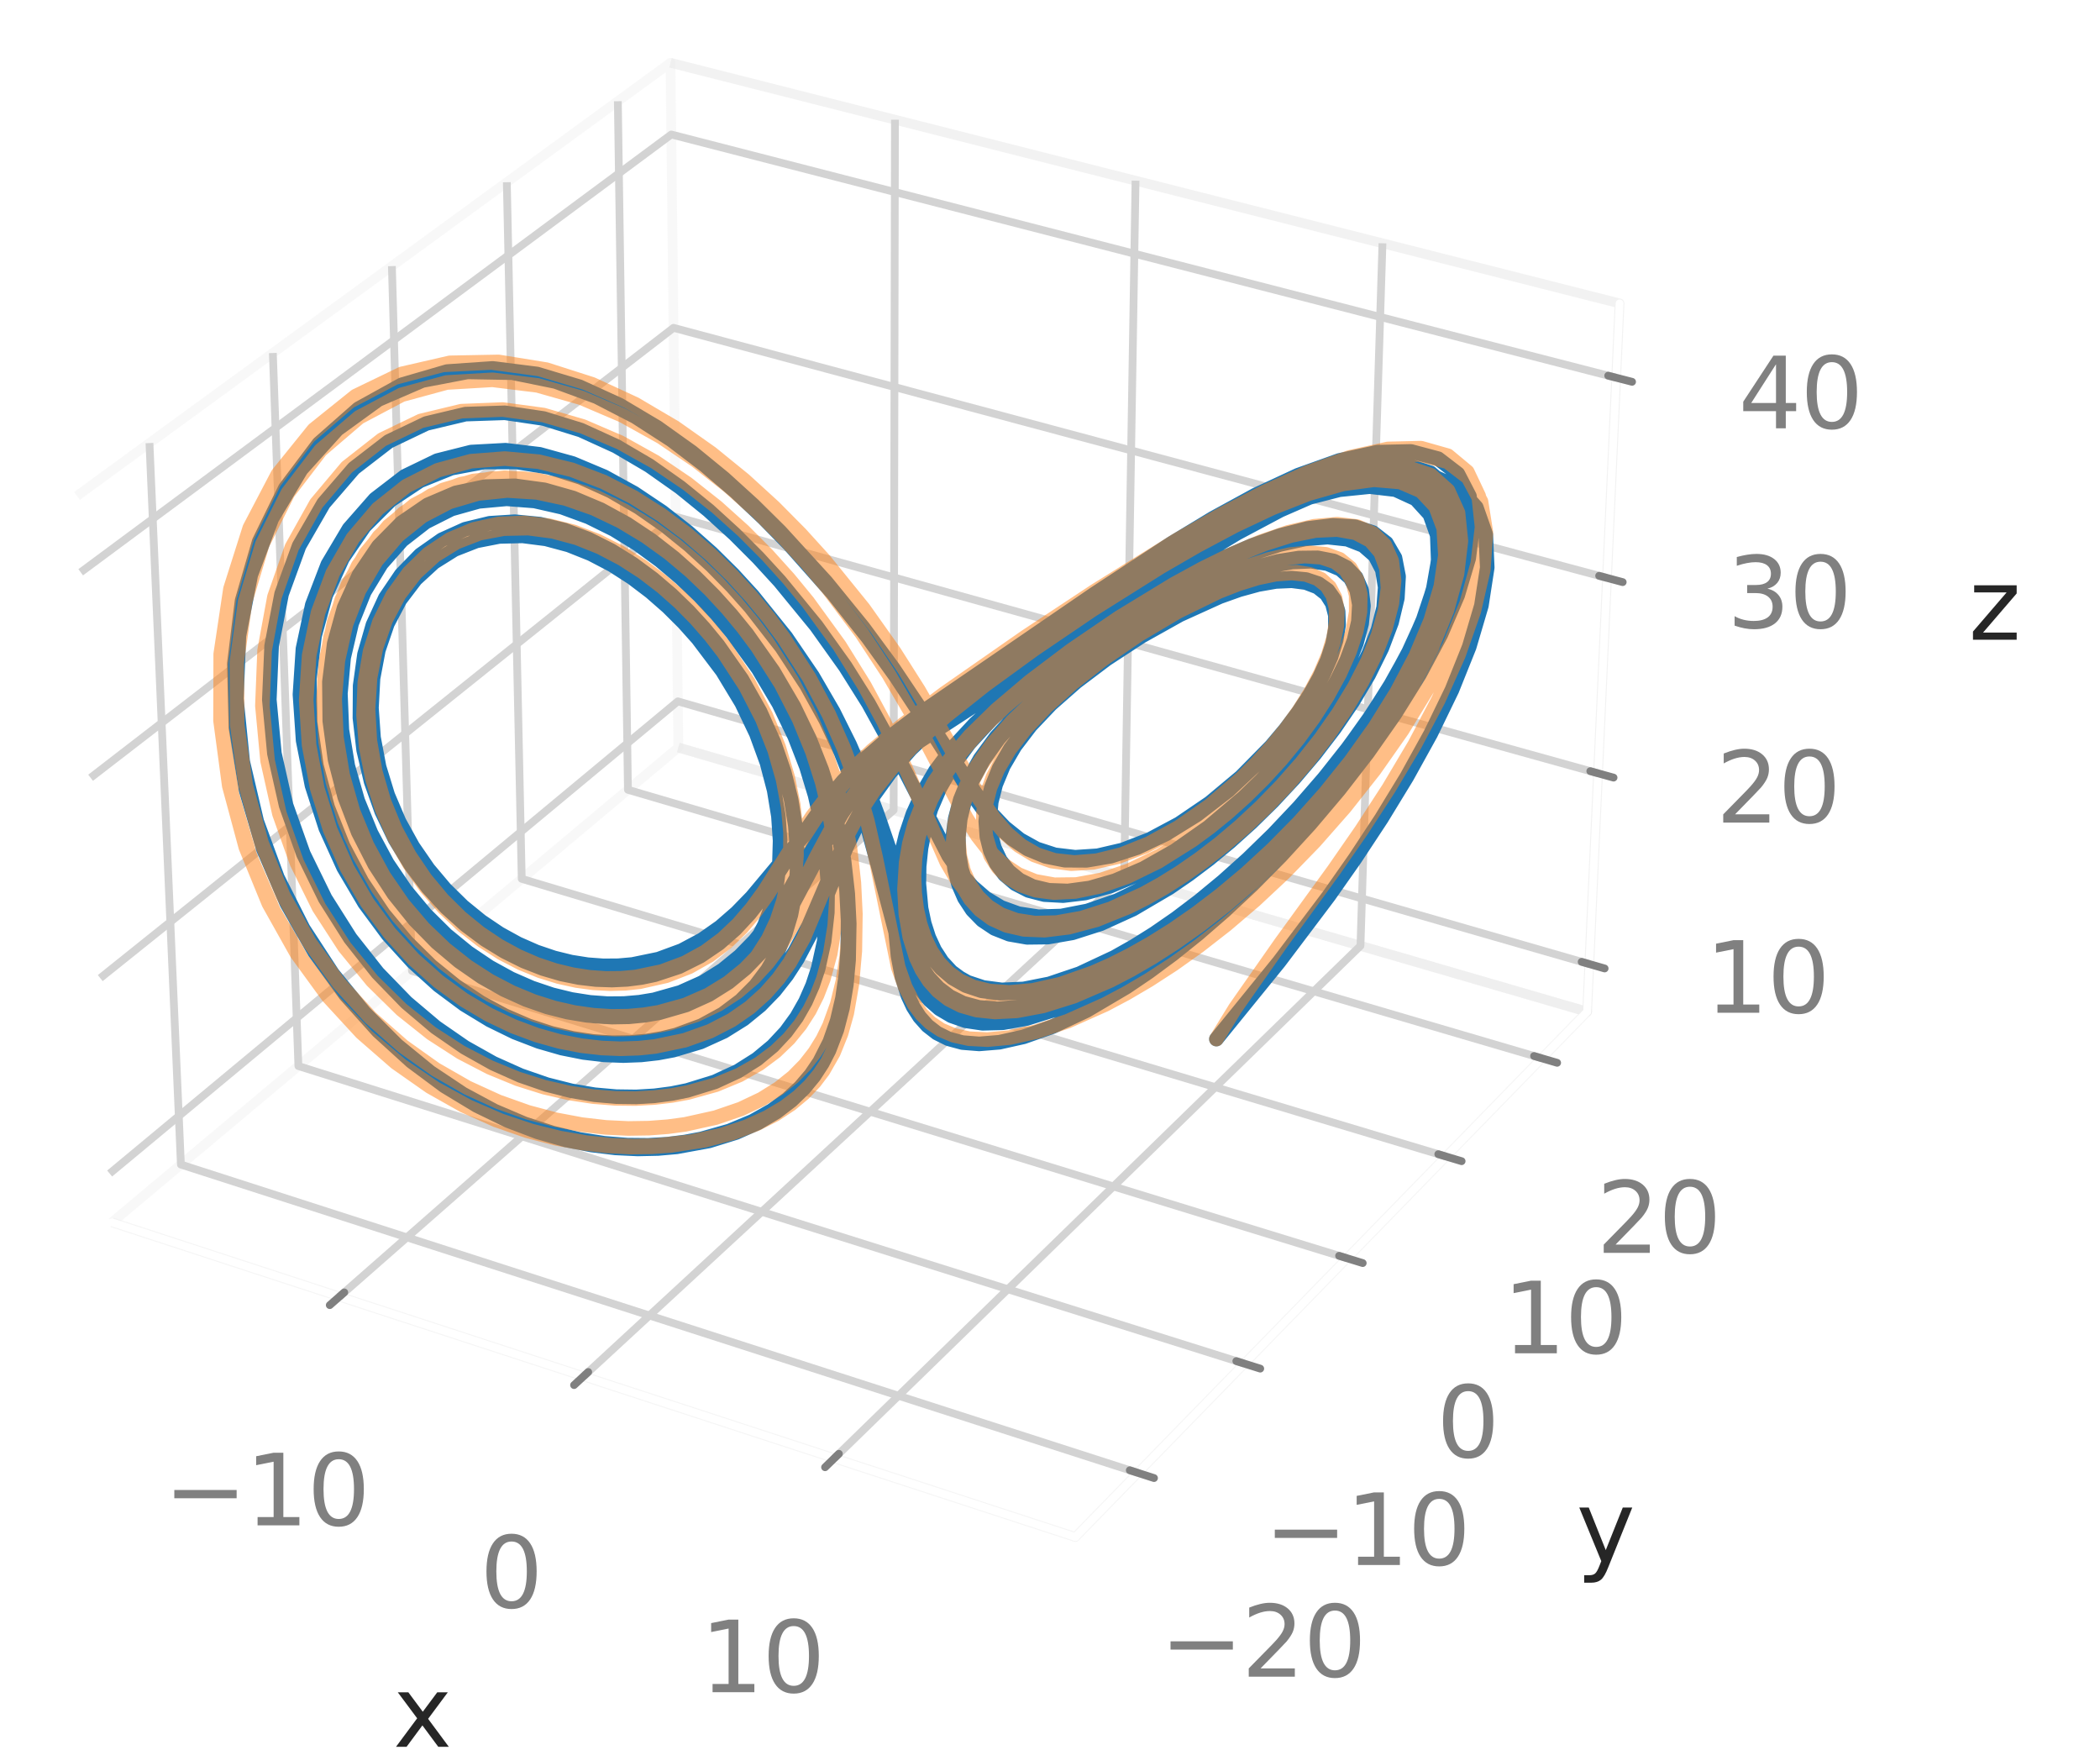 <?xml version="1.0" encoding="utf-8" standalone="no"?>
<!DOCTYPE svg PUBLIC "-//W3C//DTD SVG 1.1//EN"
  "http://www.w3.org/Graphics/SVG/1.1/DTD/svg11.dtd">
<svg xmlns:xlink="http://www.w3.org/1999/xlink" width="216pt" height="180pt" viewBox="0 0 216 180" xmlns="http://www.w3.org/2000/svg" version="1.1">
 <defs>
  <style type="text/css">*{stroke-linejoin: round; stroke-linecap: butt}</style>
 </defs>
 <g id="figure_1">
  <g id="patch_1">
   <path d="M 0 180 
L 216 180 
L 216 0 
L 0 0 
z
" style="fill: #ffffff"/>
  </g>
  <g id="patch_2">
   <path d="M -1 169.2 
L 174.6 169.2 
L 174.6 -1 
" style="fill: none"/>
  </g>
  <g id="pane3d_1">
   <g id="patch_3">
    <path d="M 11.519 125.705 
L 69.772 76.877 
L 68.963 6.457 
L 7.922 51.001 
" style="fill: none; opacity: 0.5; stroke: #f2f2f2; stroke-linejoin: miter"/>
   </g>
  </g>
  <g id="pane3d_2">
   <g id="patch_4">
    <path d="M 69.772 76.877 
L 163.248 104.046 
L 166.584 31.201 
L 68.963 6.457 
" style="fill: none; opacity: 0.5; stroke: #e6e6e6; stroke-linejoin: miter"/>
   </g>
  </g>
  <g id="pane3d_3">
   <g id="patch_5">
    <path d="M 11.519 125.705 
L 110.608 158.068 
L 163.248 104.046 
L 69.772 76.877 
" style="fill: none; opacity: 0.5; stroke: #ececec; stroke-linejoin: miter"/>
   </g>
  </g>
  <g id="axis3d_1">
   <g id="line2d_1">
    <path d="M 11.519 125.705 
L 110.608 158.068 
" style="fill: none; stroke: #ffffff; stroke-width: 0.8; stroke-linecap: round"/>
   </g>
   <g id="text_1">
    <!-- x -->
    <g style="fill: #262626" transform="translate(40.438 179.641) scale(0.1 -0.1)">
     <defs>
      <path id="DejaVuSans-78" d="M 3513 3500 
L 2247 1797 
L 3578 0 
L 2900 0 
L 1881 1375 
L 863 0 
L 184 0 
L 1544 1831 
L 300 3500 
L 978 3500 
L 1906 2253 
L 2834 3500 
L 3513 3500 
z
" transform="scale(0.016)"/>
     </defs>
     <use xlink:href="#DejaVuSans-78"/>
    </g>
   </g>
   <g id="Line3DCollection_1">
    <path d="M 34.914 133.346 
L 91.917 83.313 
L 92.052 12.309 
" style="fill: none; stroke: #d3d3d3; stroke-width: 0.8"/>
    <path d="M 60.018 141.545 
L 115.627 90.205 
L 116.799 18.582 
" style="fill: none; stroke: #d3d3d3; stroke-width: 0.8"/>
    <path d="M 85.812 149.969 
L 139.934 97.27 
L 142.197 25.019 
" style="fill: none; stroke: #d3d3d3; stroke-width: 0.8"/>
   </g>
   <g id="xtick_1">
    <g id="line2d_2">
     <path d="M 88.784 78.616 
" clip-path="url(#p216428c4a9)" style="fill: none; stroke: #d3d3d3; stroke-width: 0.8; stroke-linecap: round"/>
    </g>
    <g id="line2d_3">
     <path d="M 35.411 132.91 
L 33.919 134.22 
" style="fill: none; stroke: #808080; stroke-width: 0.8; stroke-linecap: round"/>
    </g>
    <g id="text_2">
     <!-- −10 -->
     <g style="fill: #808080" transform="translate(16.845 156.867) scale(0.1 -0.1)">
      <defs>
       <path id="DejaVuSans-2212" d="M 678 2272 
L 4684 2272 
L 4684 1741 
L 678 1741 
L 678 2272 
z
" transform="scale(0.016)"/>
       <path id="DejaVuSans-31" d="M 794 531 
L 1825 531 
L 1825 4091 
L 703 3866 
L 703 4441 
L 1819 4666 
L 2450 4666 
L 2450 531 
L 3481 531 
L 3481 0 
L 794 0 
L 794 531 
z
" transform="scale(0.016)"/>
       <path id="DejaVuSans-30" d="M 2034 4250 
Q 1547 4250 1301 3770 
Q 1056 3291 1056 2328 
Q 1056 1369 1301 889 
Q 1547 409 2034 409 
Q 2525 409 2770 889 
Q 3016 1369 3016 2328 
Q 3016 3291 2770 3770 
Q 2525 4250 2034 4250 
z
M 2034 4750 
Q 2819 4750 3233 4129 
Q 3647 3509 3647 2328 
Q 3647 1150 3233 529 
Q 2819 -91 2034 -91 
Q 1250 -91 836 529 
Q 422 1150 422 2328 
Q 422 3509 836 4129 
Q 1250 4750 2034 4750 
z
" transform="scale(0.016)"/>
      </defs>
      <use xlink:href="#DejaVuSans-2212"/>
      <use xlink:href="#DejaVuSans-31" x="83.789"/>
      <use xlink:href="#DejaVuSans-30" x="147.412"/>
     </g>
    </g>
   </g>
   <g id="xtick_2">
    <g id="line2d_4">
     <path d="M 88.784 78.616 
" clip-path="url(#p216428c4a9)" style="fill: none; stroke: #d3d3d3; stroke-width: 0.8; stroke-linecap: round"/>
    </g>
    <g id="line2d_5">
     <path d="M 60.503 141.097 
L 59.046 142.443 
" style="fill: none; stroke: #808080; stroke-width: 0.8; stroke-linecap: round"/>
    </g>
    <g id="text_3">
     <!-- 0 -->
     <g style="fill: #808080" transform="translate(49.362 165.33) scale(0.1 -0.1)">
      <use xlink:href="#DejaVuSans-30"/>
     </g>
    </g>
   </g>
   <g id="xtick_3">
    <g id="line2d_6">
     <path d="M 88.784 78.616 
" clip-path="url(#p216428c4a9)" style="fill: none; stroke: #d3d3d3; stroke-width: 0.8; stroke-linecap: round"/>
    </g>
    <g id="line2d_7">
     <path d="M 86.285 149.509 
L 84.864 150.892 
" style="fill: none; stroke: #808080; stroke-width: 0.8; stroke-linecap: round"/>
    </g>
    <g id="text_4">
     <!-- 10 -->
     <g style="fill: #808080" transform="translate(72.022 174.027) scale(0.1 -0.1)">
      <use xlink:href="#DejaVuSans-31"/>
      <use xlink:href="#DejaVuSans-30" x="63.623"/>
     </g>
    </g>
   </g>
  </g>
  <g id="axis3d_2">
   <g id="line2d_8">
    <path d="M 163.248 104.046 
L 110.608 158.068 
" style="fill: none; stroke: #ffffff; stroke-width: 0.8; stroke-linecap: round"/>
   </g>
   <g id="text_5">
    <!-- y -->
    <g style="fill: #262626" transform="translate(162.134 160.636) scale(0.1 -0.1)">
     <defs>
      <path id="DejaVuSans-79" d="M 2059 -325 
Q 1816 -950 1584 -1140 
Q 1353 -1331 966 -1331 
L 506 -1331 
L 506 -850 
L 844 -850 
Q 1081 -850 1212 -737 
Q 1344 -625 1503 -206 
L 1606 56 
L 191 3500 
L 800 3500 
L 1894 763 
L 2988 3500 
L 3597 3500 
L 2059 -325 
z
" transform="scale(0.016)"/>
     </defs>
     <use xlink:href="#DejaVuSans-79"/>
    </g>
   </g>
   <g id="Line3DCollection_2">
    <path d="M 15.373 45.564 
L 18.607 119.765 
L 117.037 151.47 
" style="fill: none; stroke: #d3d3d3; stroke-width: 0.8"/>
    <path d="M 28.064 36.303 
L 30.693 109.634 
L 127.985 140.234 
" style="fill: none; stroke: #d3d3d3; stroke-width: 0.8"/>
    <path d="M 40.309 27.367 
L 42.372 99.844 
L 138.545 129.397 
" style="fill: none; stroke: #d3d3d3; stroke-width: 0.8"/>
    <path d="M 52.13 18.74 
L 53.664 90.379 
L 148.738 118.937 
" style="fill: none; stroke: #d3d3d3; stroke-width: 0.8"/>
    <path d="M 63.55 10.407 
L 64.589 81.222 
L 158.582 108.834 
" style="fill: none; stroke: #d3d3d3; stroke-width: 0.8"/>
   </g>
   <g id="xtick_4">
    <g id="line2d_9">
     <path d="M 88.784 78.616 
" clip-path="url(#p216428c4a9)" style="fill: none; stroke: #d3d3d3; stroke-width: 0.8; stroke-linecap: round"/>
    </g>
    <g id="line2d_10">
     <path d="M 116.208 151.202 
L 118.698 152.005 
" style="fill: none; stroke: #808080; stroke-width: 0.8; stroke-linecap: round"/>
    </g>
    <g id="text_6">
     <!-- −20 -->
     <g style="fill: #808080" transform="translate(119.313 172.431) scale(0.1 -0.1)">
      <defs>
       <path id="DejaVuSans-32" d="M 1228 531 
L 3431 531 
L 3431 0 
L 469 0 
L 469 531 
Q 828 903 1448 1529 
Q 2069 2156 2228 2338 
Q 2531 2678 2651 2914 
Q 2772 3150 2772 3378 
Q 2772 3750 2511 3984 
Q 2250 4219 1831 4219 
Q 1534 4219 1204 4116 
Q 875 4013 500 3803 
L 500 4441 
Q 881 4594 1212 4672 
Q 1544 4750 1819 4750 
Q 2544 4750 2975 4387 
Q 3406 4025 3406 3419 
Q 3406 3131 3298 2873 
Q 3191 2616 2906 2266 
Q 2828 2175 2409 1742 
Q 1991 1309 1228 531 
z
" transform="scale(0.016)"/>
      </defs>
      <use xlink:href="#DejaVuSans-2212"/>
      <use xlink:href="#DejaVuSans-32" x="83.789"/>
      <use xlink:href="#DejaVuSans-30" x="147.412"/>
     </g>
    </g>
   </g>
   <g id="xtick_5">
    <g id="line2d_11">
     <path d="M 88.784 78.616 
" clip-path="url(#p216428c4a9)" style="fill: none; stroke: #d3d3d3; stroke-width: 0.8; stroke-linecap: round"/>
    </g>
    <g id="line2d_12">
     <path d="M 127.166 139.977 
L 129.625 140.75 
" style="fill: none; stroke: #808080; stroke-width: 0.8; stroke-linecap: round"/>
    </g>
    <g id="text_7">
     <!-- −10 -->
     <g style="fill: #808080" transform="translate(130.039 160.945) scale(0.1 -0.1)">
      <use xlink:href="#DejaVuSans-2212"/>
      <use xlink:href="#DejaVuSans-31" x="83.789"/>
      <use xlink:href="#DejaVuSans-30" x="147.412"/>
     </g>
    </g>
   </g>
   <g id="xtick_6">
    <g id="line2d_13">
     <path d="M 88.784 78.616 
" clip-path="url(#p216428c4a9)" style="fill: none; stroke: #d3d3d3; stroke-width: 0.8; stroke-linecap: round"/>
    </g>
    <g id="line2d_14">
     <path d="M 137.737 129.148 
L 140.165 129.895 
" style="fill: none; stroke: #808080; stroke-width: 0.8; stroke-linecap: round"/>
    </g>
    <g id="text_8">
     <!-- 0 -->
     <g style="fill: #808080" transform="translate(147.756 149.866) scale(0.1 -0.1)">
      <use xlink:href="#DejaVuSans-30"/>
     </g>
    </g>
   </g>
   <g id="xtick_7">
    <g id="line2d_15">
     <path d="M 88.784 78.616 
" clip-path="url(#p216428c4a9)" style="fill: none; stroke: #d3d3d3; stroke-width: 0.8; stroke-linecap: round"/>
    </g>
    <g id="line2d_16">
     <path d="M 147.939 118.697 
L 150.338 119.417 
" style="fill: none; stroke: #808080; stroke-width: 0.8; stroke-linecap: round"/>
    </g>
    <g id="text_9">
     <!-- 10 -->
     <g style="fill: #808080" transform="translate(154.561 139.173) scale(0.1 -0.1)">
      <use xlink:href="#DejaVuSans-31"/>
      <use xlink:href="#DejaVuSans-30" x="63.623"/>
     </g>
    </g>
   </g>
   <g id="xtick_8">
    <g id="line2d_17">
     <path d="M 88.784 78.616 
" clip-path="url(#p216428c4a9)" style="fill: none; stroke: #d3d3d3; stroke-width: 0.8; stroke-linecap: round"/>
    </g>
    <g id="line2d_18">
     <path d="M 157.793 108.602 
L 160.163 109.298 
" style="fill: none; stroke: #808080; stroke-width: 0.8; stroke-linecap: round"/>
    </g>
    <g id="text_10">
     <!-- 20 -->
     <g style="fill: #808080" transform="translate(164.205 128.845) scale(0.1 -0.1)">
      <use xlink:href="#DejaVuSans-32"/>
      <use xlink:href="#DejaVuSans-30" x="63.623"/>
     </g>
    </g>
   </g>
  </g>
  <g id="axis3d_3">
   <g id="line2d_19">
    <path d="M 163.248 104.046 
L 166.584 31.201 
" style="fill: none; stroke: #ffffff; stroke-width: 0.8; stroke-linecap: round"/>
   </g>
   <g id="text_11">
    <!-- z -->
    <g style="fill: #262626" transform="translate(202.495 65.79) scale(0.1 -0.1)">
     <defs>
      <path id="DejaVuSans-7a" d="M 353 3500 
L 3084 3500 
L 3084 2975 
L 922 459 
L 3084 459 
L 3084 0 
L 275 0 
L 275 525 
L 2438 3041 
L 353 3041 
L 353 3500 
z
" transform="scale(0.016)"/>
     </defs>
     <use xlink:href="#DejaVuSans-7a"/>
    </g>
   </g>
   <g id="Line3DCollection_3">
    <path d="M 163.472 99.143 
L 69.718 72.127 
L 11.278 120.685 
" style="fill: none; stroke: #d3d3d3; stroke-width: 0.8"/>
    <path d="M 164.371 79.527 
L 69.5 53.14 
L 10.31 100.588 
" style="fill: none; stroke: #d3d3d3; stroke-width: 0.8"/>
    <path d="M 165.291 59.433 
L 69.276 33.714 
L 9.318 79.984 
" style="fill: none; stroke: #d3d3d3; stroke-width: 0.8"/>
    <path d="M 166.234 38.844 
L 69.047 13.832 
L 8.3 58.852 
" style="fill: none; stroke: #d3d3d3; stroke-width: 0.8"/>
   </g>
   <g id="xtick_9">
    <g id="line2d_20">
     <path d="M 88.784 78.616 
" style="fill: none; stroke: #d3d3d3; stroke-width: 0.8; stroke-linecap: round"/>
    </g>
    <g id="line2d_21">
     <path d="M 162.685 98.916 
L 165.048 99.597 
" style="fill: none; stroke: #808080; stroke-width: 0.8; stroke-linecap: round"/>
    </g>
    <g id="text_12">
     <!-- 10 -->
     <g style="fill: #808080" transform="translate(175.384 104.155) scale(0.1 -0.1)">
      <use xlink:href="#DejaVuSans-31"/>
      <use xlink:href="#DejaVuSans-30" x="63.623"/>
     </g>
    </g>
   </g>
   <g id="xtick_10">
    <g id="line2d_22">
     <path d="M 88.784 78.616 
" style="fill: none; stroke: #d3d3d3; stroke-width: 0.8; stroke-linecap: round"/>
    </g>
    <g id="line2d_23">
     <path d="M 163.574 79.305 
L 165.966 79.97 
" style="fill: none; stroke: #808080; stroke-width: 0.8; stroke-linecap: round"/>
    </g>
    <g id="text_13">
     <!-- 20 -->
     <g style="fill: #808080" transform="translate(176.497 84.597) scale(0.1 -0.1)">
      <use xlink:href="#DejaVuSans-32"/>
      <use xlink:href="#DejaVuSans-30" x="63.623"/>
     </g>
    </g>
   </g>
   <g id="xtick_11">
    <g id="line2d_24">
     <path d="M 88.784 78.616 
" style="fill: none; stroke: #d3d3d3; stroke-width: 0.8; stroke-linecap: round"/>
    </g>
    <g id="line2d_25">
     <path d="M 164.484 59.217 
L 166.906 59.866 
" style="fill: none; stroke: #808080; stroke-width: 0.8; stroke-linecap: round"/>
    </g>
    <g id="text_14">
     <!-- 30 -->
     <g style="fill: #808080" transform="translate(177.637 64.566) scale(0.1 -0.1)">
      <defs>
       <path id="DejaVuSans-33" d="M 2597 2516 
Q 3050 2419 3304 2112 
Q 3559 1806 3559 1356 
Q 3559 666 3084 287 
Q 2609 -91 1734 -91 
Q 1441 -91 1130 -33 
Q 819 25 488 141 
L 488 750 
Q 750 597 1062 519 
Q 1375 441 1716 441 
Q 2309 441 2620 675 
Q 2931 909 2931 1356 
Q 2931 1769 2642 2001 
Q 2353 2234 1838 2234 
L 1294 2234 
L 1294 2753 
L 1863 2753 
Q 2328 2753 2575 2939 
Q 2822 3125 2822 3475 
Q 2822 3834 2567 4026 
Q 2313 4219 1838 4219 
Q 1578 4219 1281 4162 
Q 984 4106 628 3988 
L 628 4550 
Q 988 4650 1302 4700 
Q 1616 4750 1894 4750 
Q 2613 4750 3031 4423 
Q 3450 4097 3450 3541 
Q 3450 3153 3228 2886 
Q 3006 2619 2597 2516 
z
" transform="scale(0.016)"/>
      </defs>
      <use xlink:href="#DejaVuSans-33"/>
      <use xlink:href="#DejaVuSans-30" x="63.623"/>
     </g>
    </g>
   </g>
   <g id="xtick_12">
    <g id="line2d_26">
     <path d="M 88.784 78.616 
" style="fill: none; stroke: #d3d3d3; stroke-width: 0.8; stroke-linecap: round"/>
    </g>
    <g id="line2d_27">
     <path d="M 165.416 38.634 
L 167.87 39.265 
" style="fill: none; stroke: #808080; stroke-width: 0.8; stroke-linecap: round"/>
    </g>
    <g id="text_15">
     <!-- 40 -->
     <g style="fill: #808080" transform="translate(178.805 44.044) scale(0.1 -0.1)">
      <defs>
       <path id="DejaVuSans-34" d="M 2419 4116 
L 825 1625 
L 2419 1625 
L 2419 4116 
z
M 2253 4666 
L 3047 4666 
L 3047 1625 
L 3713 1625 
L 3713 1100 
L 3047 1100 
L 3047 0 
L 2419 0 
L 2419 1100 
L 313 1100 
L 313 1709 
L 2253 4666 
z
" transform="scale(0.016)"/>
      </defs>
      <use xlink:href="#DejaVuSans-34"/>
      <use xlink:href="#DejaVuSans-30" x="63.623"/>
     </g>
    </g>
   </g>
  </g>
  <g id="axes_1">
   <g id="line2d_28">
    <path d="M 125.114 106.861 
L 131.57 98.908 
L 136.687 92.124 
L 139.377 88.292 
L 142.076 84.2 
L 144.702 79.897 
L 147.161 75.452 
L 149.341 70.955 
L 151.12 66.519 
L 152.372 62.275 
L 152.973 58.37 
L 152.821 54.954 
L 151.847 52.175 
L 150.035 50.156 
L 147.427 48.983 
L 144.126 48.689 
L 140.283 49.242 
L 136.076 50.55 
L 131.682 52.468 
L 127.255 54.825 
L 122.915 57.44 
L 114.788 62.815 
L 104.429 69.797 
L 90.579 78.825 
L 87.662 81.046 
L 85.322 83.112 
L 83.393 85.082 
L 80.968 87.908 
L 77.319 92.27 
L 75.774 93.858 
L 74.091 95.324 
L 72.22 96.639 
L 70.116 97.76 
L 67.739 98.634 
L 65.058 99.188 
L 63.598 99.317 
L 62.056 99.329 
L 60.436 99.209 
L 58.739 98.941 
L 56.974 98.506 
L 55.15 97.887 
L 53.279 97.064 
L 51.381 96.02 
L 49.479 94.739 
L 47.599 93.208 
L 45.776 91.418 
L 44.049 89.368 
L 42.46 87.066 
L 41.056 84.528 
L 39.885 81.784 
L 38.992 78.876 
L 38.421 75.858 
L 38.206 72.797 
L 38.368 69.769 
L 38.918 66.853 
L 39.849 64.131 
L 41.139 61.679 
L 42.75 59.562 
L 44.634 57.83 
L 46.735 56.515 
L 48.994 55.63 
L 51.352 55.169 
L 53.754 55.11 
L 56.152 55.418 
L 58.506 56.05 
L 60.781 56.958 
L 62.953 58.092 
L 65.002 59.407 
L 66.916 60.858 
L 68.686 62.407 
L 70.308 64.021 
L 71.783 65.672 
L 74.302 69.005 
L 76.285 72.283 
L 77.792 75.437 
L 78.887 78.435 
L 79.628 81.268 
L 80.066 83.938 
L 80.237 86.452 
L 80.169 88.82 
L 79.878 91.05 
L 79.371 93.15 
L 78.644 95.125 
L 77.687 96.974 
L 76.481 98.693 
L 75 100.269 
L 73.211 101.679 
L 71.077 102.884 
L 68.557 103.828 
L 67.141 104.178 
L 65.615 104.428 
L 63.977 104.563 
L 62.223 104.566 
L 60.356 104.415 
L 58.378 104.087 
L 56.296 103.557 
L 54.12 102.797 
L 51.866 101.779 
L 49.559 100.475 
L 47.227 98.857 
L 44.909 96.904 
L 42.652 94.599 
L 40.512 91.936 
L 38.553 88.923 
L 36.844 85.582 
L 35.456 81.958 
L 34.461 78.113 
L 33.92 74.134 
L 33.881 70.125 
L 34.372 66.202 
L 35.396 62.491 
L 36.929 59.112 
L 38.92 56.173 
L 41.3 53.758 
L 43.982 51.922 
L 46.876 50.688 
L 49.893 50.046 
L 52.954 49.96 
L 55.99 50.373 
L 58.948 51.214 
L 61.787 52.409 
L 64.477 53.88 
L 66.998 55.559 
L 69.338 57.383 
L 71.489 59.298 
L 73.453 61.262 
L 75.232 63.239 
L 76.832 65.204 
L 79.535 69.03 
L 81.653 72.648 
L 83.285 76.028 
L 84.524 79.169 
L 85.453 82.086 
L 86.138 84.798 
L 86.82 88.528 
L 87.198 91.908 
L 87.352 94.994 
L 87.285 98.726 
L 87.051 101.284 
L 86.656 103.669 
L 86.075 105.907 
L 85.266 108.021 
L 84.568 109.37 
L 83.715 110.678 
L 82.675 111.945 
L 81.407 113.17 
L 79.863 114.347 
L 77.985 115.459 
L 75.702 116.472 
L 72.934 117.332 
L 69.592 117.943 
L 67.677 118.112 
L 65.585 118.157 
L 63.307 118.049 
L 60.836 117.751 
L 58.17 117.22 
L 55.311 116.405 
L 52.27 115.252 
L 49.067 113.699 
L 45.734 111.684 
L 42.321 109.146 
L 38.893 106.03 
L 35.538 102.292 
L 32.365 97.914 
L 29.504 92.905 
L 27.099 87.312 
L 25.303 81.232 
L 24.264 74.812 
L 24.103 68.251 
L 24.897 61.789 
L 26.662 55.694 
L 29.338 50.227 
L 32.799 45.621 
L 36.863 42.04 
L 41.325 39.571 
L 45.984 38.212 
L 50.664 37.886 
L 55.235 38.461 
L 59.609 39.775 
L 63.736 41.659 
L 67.591 43.95 
L 71.167 46.503 
L 74.463 49.2 
L 77.483 51.944 
L 80.235 54.665 
L 84.974 59.852 
L 88.792 64.541 
L 91.846 68.683 
L 95.365 73.934 
L 100.375 81.631 
L 101.842 83.513 
L 103.335 85.085 
L 104.912 86.35 
L 106.621 87.298 
L 108.502 87.911 
L 110.589 88.159 
L 112.907 88.006 
L 115.468 87.409 
L 118.27 86.325 
L 121.283 84.717 
L 124.446 82.565 
L 127.654 79.885 
L 130.75 76.74 
L 132.192 75.031 
L 133.523 73.263 
L 134.711 71.463 
L 135.72 69.664 
L 136.518 67.905 
L 137.073 66.225 
L 137.357 64.666 
L 137.35 63.266 
L 137.04 62.065 
L 136.424 61.091 
L 135.51 60.37 
L 134.319 59.914 
L 132.88 59.726 
L 131.23 59.799 
L 129.411 60.115 
L 127.47 60.648 
L 125.452 61.367 
L 121.353 63.226 
L 117.405 65.432 
L 113.811 67.779 
L 110.689 70.134 
L 108.084 72.428 
L 105.994 74.634 
L 104.384 76.743 
L 103.208 78.755 
L 102.414 80.667 
L 101.956 82.477 
L 101.798 84.175 
L 101.912 85.752 
L 102.279 87.192 
L 102.891 88.478 
L 103.748 89.587 
L 104.856 90.494 
L 106.228 91.163 
L 107.879 91.557 
L 109.83 91.628 
L 112.097 91.32 
L 114.692 90.571 
L 117.612 89.318 
L 120.834 87.497 
L 124.301 85.064 
L 127.905 82.009 
L 129.708 80.259 
L 131.477 78.377 
L 133.178 76.382 
L 134.776 74.299 
L 136.228 72.161 
L 137.492 70.006 
L 138.523 67.88 
L 139.279 65.832 
L 139.721 63.914 
L 139.816 62.18 
L 139.544 60.68 
L 138.897 59.456 
L 137.881 58.543 
L 136.519 57.961 
L 134.846 57.716 
L 132.91 57.799 
L 130.767 58.185 
L 128.477 58.839 
L 126.098 59.718 
L 123.685 60.774 
L 118.945 63.237 
L 114.556 65.914 
L 110.694 68.596 
L 107.439 71.182 
L 104.793 73.639 
L 102.715 75.97 
L 101.141 78.186 
L 100.001 80.299 
L 99.228 82.316 
L 98.768 84.236 
L 98.578 86.057 
L 98.625 87.77 
L 98.891 89.366 
L 99.366 90.831 
L 100.049 92.15 
L 100.949 93.301 
L 102.079 94.26 
L 103.461 94.995 
L 105.122 95.467 
L 107.093 95.624 
L 109.405 95.407 
L 112.089 94.742 
L 115.166 93.546 
L 118.641 91.731 
L 120.521 90.564 
L 122.485 89.212 
L 124.524 87.669 
L 126.622 85.931 
L 128.756 84 
L 130.901 81.882 
L 133.023 79.591 
L 135.081 77.15 
L 137.028 74.588 
L 138.811 71.946 
L 140.372 69.276 
L 141.648 66.636 
L 142.579 64.094 
L 143.11 61.722 
L 143.194 59.595 
L 142.8 57.783 
L 141.917 56.345 
L 140.557 55.329 
L 138.755 54.759 
L 136.568 54.637 
L 134.068 54.942 
L 131.338 55.631 
L 128.462 56.643 
L 125.517 57.909 
L 122.576 59.358 
L 116.922 62.544 
L 111.825 65.79 
L 107.446 68.878 
L 103.828 71.738 
L 100.932 74.387 
L 98.675 76.864 
L 96.956 79.209 
L 95.676 81.45 
L 94.746 83.602 
L 94.094 85.674 
L 93.662 87.668 
L 93.339 90.509 
L 93.326 93.162 
L 93.573 95.613 
L 94.068 97.844 
L 94.543 99.198 
L 95.146 100.435 
L 95.893 101.543 
L 96.808 102.505 
L 97.917 103.299 
L 99.256 103.897 
L 100.866 104.26 
L 102.794 104.337 
L 105.094 104.061 
L 107.825 103.347 
L 111.045 102.084 
L 114.804 100.145 
L 116.895 98.876 
L 119.128 97.383 
L 121.499 95.648 
L 124.001 93.656 
L 126.62 91.394 
L 129.333 88.856 
L 132.112 86.043 
L 134.916 82.965 
L 137.694 79.645 
L 140.382 76.121 
L 142.902 72.445 
L 145.164 68.688 
L 147.069 64.938 
L 148.512 61.301 
L 149.389 57.893 
L 149.609 54.841 
L 149.108 52.269 
L 147.855 50.286 
L 145.867 48.979 
L 143.21 48.394 
L 139.993 48.529 
L 136.355 49.333 
L 132.447 50.711 
L 128.413 52.537 
L 124.379 54.669 
L 120.441 56.971 
L 113.11 61.634 
L 103.933 67.824 
L 99.117 71.227 
L 95.269 74.166 
L 92.253 76.788 
L 89.903 79.207 
L 88.059 81.494 
L 86.578 83.692 
L 84.787 86.858 
L 80.688 94.601 
L 79.517 96.355 
L 78.197 98.021 
L 76.687 99.582 
L 74.941 101.016 
L 72.913 102.291 
L 70.555 103.358 
L 67.822 104.15 
L 66.301 104.413 
L 64.672 104.569 
L 62.933 104.6 
L 61.082 104.486 
L 59.123 104.204 
L 57.059 103.729 
L 54.9 103.035 
L 52.661 102.093 
L 50.362 100.874 
L 48.03 99.353 
L 45.7 97.504 
L 43.418 95.309 
L 41.236 92.759 
L 39.214 89.857 
L 37.42 86.62 
L 35.926 83.086 
L 34.802 79.312 
L 34.113 75.375 
L 33.912 71.375 
L 34.233 67.424 
L 35.088 63.645 
L 36.46 60.161 
L 38.307 57.083 
L 40.565 54.503 
L 43.153 52.487 
L 45.981 51.067 
L 48.959 50.243 
L 52.005 49.986 
L 55.047 50.246 
L 58.027 50.956 
L 60.899 52.043 
L 63.632 53.429 
L 66.201 55.044 
L 68.593 56.823 
L 70.799 58.709 
L 72.817 60.656 
L 74.649 62.628 
L 76.301 64.596 
L 79.098 68.441 
L 81.297 72.09 
L 82.994 75.506 
L 84.285 78.683 
L 85.253 81.633 
L 85.967 84.376 
L 86.678 88.147 
L 87.072 91.564 
L 87.231 94.683 
L 87.204 97.547 
L 87.011 100.196 
L 86.654 102.661 
L 86.112 104.969 
L 85.347 107.144 
L 84.302 109.206 
L 83.407 110.525 
L 82.316 111.802 
L 80.988 113.035 
L 79.372 114.213 
L 77.407 115.318 
L 75.022 116.311 
L 72.135 117.13 
L 70.476 117.443 
L 68.657 117.669 
L 66.669 117.787 
L 64.501 117.767 
L 62.145 117.578 
L 59.597 117.18 
L 56.857 116.528 
L 53.93 115.57 
L 50.832 114.249 
L 47.587 112.503 
L 44.236 110.271 
L 40.834 107.495 
L 37.457 104.126 
L 34.2 100.131 
L 31.181 95.503 
L 28.536 90.269 
L 26.412 84.496 
L 24.959 78.303 
L 24.312 71.859 
L 24.574 65.379 
L 25.794 59.116 
L 27.956 53.333 
L 30.969 48.278 
L 34.683 44.155 
L 38.906 41.091 
L 43.434 39.134 
L 48.078 38.247 
L 52.685 38.329 
L 57.144 39.235 
L 61.383 40.799 
L 65.367 42.857 
L 69.077 45.255 
L 72.509 47.861 
L 75.665 50.567 
L 78.55 53.29 
L 81.171 55.967 
L 85.669 61.033 
L 89.282 65.591 
L 92.171 69.612 
L 95.515 74.716 
L 99.632 81.187 
L 101.084 83.18 
L 102.544 84.864 
L 104.072 86.246 
L 105.717 87.32 
L 107.524 88.068 
L 109.529 88.466 
L 111.761 88.477 
L 114.24 88.06 
L 116.97 87.17 
L 119.936 85.762 
L 123.092 83.806 
L 126.351 81.298 
L 129.578 78.277 
L 131.121 76.604 
L 132.58 74.847 
L 133.923 73.03 
L 135.114 71.186 
L 136.119 69.347 
L 136.904 67.554 
L 137.434 65.848 
L 137.684 64.272 
L 137.633 62.867 
L 137.269 61.67 
L 136.59 60.712 
L 135.609 60.018 
L 134.346 59.598 
L 132.834 59.454 
L 131.112 59.577 
L 129.226 59.945 
L 127.223 60.53 
L 125.149 61.3 
L 120.963 63.25 
L 116.959 65.527 
L 113.336 67.924 
L 110.204 70.313 
L 107.604 72.631 
L 105.526 74.855 
L 103.932 76.978 
L 102.771 79.003 
L 101.99 80.928 
L 101.543 82.751 
L 101.391 84.463 
L 101.507 86.055 
L 101.872 87.512 
L 102.479 88.817 
L 103.327 89.948 
L 104.423 90.878 
L 105.781 91.576 
L 107.419 92.001 
L 109.356 92.107 
L 111.612 91.838 
L 114.201 91.131 
L 117.126 89.917 
L 120.367 88.133 
L 123.874 85.726 
L 127.545 82.677 
L 129.394 80.921 
L 131.217 79.023 
L 132.982 77.003 
L 134.652 74.883 
L 136.185 72.697 
L 137.538 70.481 
L 138.664 68.282 
L 139.516 66.15 
L 140.055 64.139 
L 140.243 62.305 
L 140.055 60.7 
L 139.48 59.373 
L 138.52 58.361 
L 137.195 57.689 
L 135.539 57.367 
L 133.601 57.389 
L 131.436 57.731 
L 129.108 58.359 
L 126.677 59.228 
L 124.202 60.289 
L 119.319 62.791 
L 114.779 65.528 
L 110.775 68.274 
L 107.391 70.915 
L 104.635 73.419 
L 102.464 75.789 
L 100.812 78.039 
L 99.604 80.185 
L 98.771 82.235 
L 98.254 84.19 
L 98.006 86.049 
L 97.994 87.804 
L 98.195 89.448 
L 98.598 90.97 
L 99.2 92.353 
L 100.006 93.582 
L 101.031 94.632 
L 102.294 95.477 
L 103.82 96.08 
L 105.641 96.397 
L 107.791 96.371 
L 110.305 95.934 
L 113.214 95.004 
L 116.534 93.492 
L 120.261 91.302 
L 122.265 89.926 
L 124.349 88.353 
L 126.499 86.578 
L 128.692 84.601 
L 130.903 82.429 
L 133.097 80.073 
L 135.233 77.557 
L 137.262 74.909 
L 139.13 72.173 
L 140.775 69.399 
L 142.132 66.649 
L 143.136 63.994 
L 143.728 61.511 
L 143.855 59.277 
L 143.484 57.368 
L 142.601 55.849 
L 141.215 54.772 
L 139.364 54.164 
L 137.106 54.029 
L 134.519 54.345 
L 131.689 55.065 
L 128.707 56.126 
L 125.655 57.453 
L 122.609 58.969 
L 116.762 62.288 
L 111.503 65.645 
L 106.994 68.813 
L 103.274 71.727 
L 100.3 74.41 
L 97.981 76.912 
L 96.21 79.278 
L 94.882 81.538 
L 93.903 83.711 
L 93.196 85.806 
L 92.701 87.826 
L 92.26 90.716 
L 92.091 93.433 
L 92.135 95.969 
L 92.364 98.313 
L 92.775 100.456 
L 93.386 102.383 
L 93.925 103.536 
L 94.586 104.573 
L 95.393 105.481 
L 96.373 106.242 
L 97.558 106.832 
L 98.991 107.218 
L 100.717 107.355 
L 102.793 107.185 
L 105.282 106.628 
L 108.249 105.584 
L 111.761 103.925 
L 115.872 101.498 
L 118.161 99.946 
L 120.606 98.138 
L 123.202 96.058 
L 125.935 93.688 
L 128.788 91.017 
L 131.732 88.044 
L 134.729 84.774 
L 137.728 81.228 
L 140.663 77.44 
L 143.454 73.464 
L 146.003 69.372 
L 148.202 65.256 
L 149.931 61.229 
L 151.068 57.422 
L 151.502 53.974 
L 151.146 51.031 
L 149.951 48.727 
L 147.923 47.17 
L 145.128 46.424 
L 141.686 46.502 
L 137.757 47.353 
L 133.518 48.87 
L 129.14 50.906 
L 124.768 53.295 
L 120.513 55.871 
L 112.628 61.043 
L 95.463 72.807 
L 91.807 75.572 
L 88.949 78.042 
L 86.705 80.33 
L 84.905 82.502 
L 82.736 85.611 
L 78.44 92.251 
L 77.101 93.96 
L 75.617 95.559 
L 73.942 97.024 
L 72.032 98.326 
L 69.847 99.419 
L 67.347 100.243 
L 65.97 100.53 
L 64.504 100.718 
L 62.948 100.792 
L 61.302 100.737 
L 59.57 100.535 
L 57.754 100.167 
L 55.865 99.613 
L 53.914 98.852 
L 51.917 97.862 
L 49.897 96.625 
L 47.882 95.122 
L 45.904 93.34 
L 44.005 91.273 
L 42.23 88.922 
L 40.629 86.301 
L 39.256 83.434 
L 38.164 80.361 
L 37.404 77.137 
L 37.02 73.83 
L 37.042 70.523 
L 37.489 67.303 
L 38.36 64.265 
L 39.635 61.496 
L 41.277 59.075 
L 43.235 57.065 
L 45.448 55.509 
L 47.847 54.426 
L 50.367 53.814 
L 52.945 53.652 
L 55.526 53.902 
L 58.063 54.515 
L 60.518 55.438 
L 62.863 56.615 
L 65.077 57.991 
L 67.144 59.518 
L 69.057 61.151 
L 70.812 62.852 
L 72.407 64.592 
L 73.848 66.346 
L 76.284 69.823 
L 78.184 73.185 
L 79.619 76.382 
L 80.66 79.397 
L 81.37 82.231 
L 81.802 84.894 
L 81.994 87.397 
L 81.973 89.755 
L 81.757 91.978 
L 81.352 94.079 
L 80.759 96.065 
L 79.966 97.942 
L 78.956 99.71 
L 77.706 101.365 
L 76.184 102.895 
L 74.349 104.278 
L 72.158 105.477 
L 69.56 106.434 
L 68.094 106.796 
L 66.508 107.062 
L 64.798 107.216 
L 62.961 107.237 
L 60.994 107.103 
L 58.901 106.788 
L 56.684 106.262 
L 54.355 105.495 
L 51.928 104.451 
L 49.426 103.098 
L 46.88 101.4 
L 44.331 99.329 
L 41.831 96.862 
L 39.441 93.985 
L 37.236 90.703 
L 35.294 87.036 
L 33.702 83.03 
L 32.545 78.754 
L 31.898 74.305 
L 31.823 69.804 
L 32.355 65.391 
L 33.499 61.213 
L 35.228 57.416 
L 37.48 54.129 
L 40.167 51.453 
L 43.186 49.45 
L 46.427 48.144 
L 49.785 47.515 
L 53.169 47.515 
L 56.503 48.07 
L 59.731 49.093 
L 62.81 50.491 
L 65.713 52.176 
L 68.421 54.065 
L 70.924 56.089 
L 73.219 58.187 
L 75.308 60.315 
L 77.195 62.436 
L 80.405 66.563 
L 82.949 70.447 
L 84.939 74.043 
L 86.491 77.353 
L 87.705 80.395 
L 89.075 84.509 
L 90.386 89.282 
L 92.178 96.07 
L 92.995 98.456 
L 93.953 100.542 
L 94.71 101.761 
L 95.592 102.833 
L 96.63 103.742 
L 97.86 104.467 
L 99.322 104.979 
L 101.065 105.236 
L 103.141 105.182 
L 105.61 104.744 
L 108.534 103.826 
L 111.975 102.311 
L 113.904 101.286 
L 115.979 100.057 
L 118.201 98.605 
L 120.568 96.911 
L 123.074 94.957 
L 125.707 92.73 
L 128.45 90.219 
L 131.275 87.423 
L 134.144 84.347 
L 137.011 81.011 
L 139.813 77.446 
L 142.476 73.703 
L 144.909 69.847 
L 147.013 65.965 
L 148.678 62.159 
L 149.794 58.549 
L 150.259 55.264 
L 149.993 52.435 
L 148.95 50.187 
L 147.13 48.619 
L 144.588 47.795 
L 141.425 47.73 
L 137.78 48.387 
L 133.814 49.676 
L 129.681 51.471 
L 125.52 53.624 
L 121.44 55.987 
L 113.811 60.839 
L 104.213 67.307 
L 97.007 72.387 
L 93.406 75.197 
L 90.593 77.723 
L 88.395 80.07 
L 86.651 82.303 
L 85.223 84.453 
L 83.435 87.553 
L 80.738 92.395 
L 78.968 95.076 
L 77.624 96.75 
L 76.098 98.314 
L 74.345 99.745 
L 72.321 101.009 
L 69.98 102.056 
L 67.279 102.82 
L 65.783 103.067 
L 64.185 103.204 
L 62.484 103.216 
L 60.68 103.084 
L 58.775 102.785 
L 56.777 102.298 
L 54.695 101.596 
L 52.543 100.655 
L 50.342 99.448 
L 48.121 97.953 
L 45.912 96.149 
L 43.759 94.02 
L 41.711 91.563 
L 39.825 88.781 
L 38.164 85.694 
L 36.793 82.341 
L 35.774 78.775 
L 35.165 75.071 
L 35.013 71.321 
L 35.346 67.627 
L 36.172 64.101 
L 37.476 60.853 
L 39.219 57.985 
L 41.342 55.577 
L 43.773 53.689 
L 46.431 52.35 
L 49.234 51.562 
L 52.108 51.3 
L 54.986 51.52 
L 57.812 52.163 
L 60.544 53.164 
L 63.149 54.453 
L 65.604 55.966 
L 67.894 57.643 
L 70.01 59.431 
L 71.949 61.286 
L 73.711 63.174 
L 75.3 65.067 
L 77.995 68.79 
L 80.108 72.351 
L 81.729 75.704 
L 82.945 78.84 
L 83.832 81.767 
L 84.454 84.499 
L 84.859 87.055 
L 85.14 90.599 
L 85.097 93.843 
L 84.769 96.833 
L 84.157 99.606 
L 83.58 101.349 
L 82.849 103.015 
L 81.944 104.609 
L 80.835 106.129 
L 79.487 107.573 
L 77.856 108.928 
L 75.888 110.171 
L 73.525 111.262 
L 70.697 112.137 
L 69.087 112.463 
L 67.335 112.693 
L 65.433 112.807 
L 63.374 112.78 
L 61.156 112.583 
L 58.775 112.182 
L 56.237 111.539 
L 53.549 110.61 
L 50.73 109.349 
L 47.805 107.707 
L 44.813 105.639 
L 41.806 103.099 
L 38.851 100.055 
L 36.031 96.488 
L 33.445 92.399 
L 31.203 87.819 
L 29.424 82.811 
L 28.223 77.477 
L 27.702 71.958 
L 27.937 66.427 
L 28.964 61.083 
L 30.768 56.134 
L 33.283 51.773 
L 36.399 48.16 
L 39.973 45.403 
L 43.849 43.55 
L 47.879 42.588 
L 51.933 42.452 
L 55.91 43.039 
L 59.74 44.225 
L 63.374 45.881 
L 66.784 47.883 
L 69.955 50.119 
L 72.881 52.494 
L 75.56 54.932 
L 77.997 57.373 
L 80.2 59.776 
L 83.954 64.355 
L 86.947 68.547 
L 89.324 72.327 
L 92.05 77.275 
L 97.574 88.011 
L 98.739 89.705 
L 99.997 91.162 
L 101.391 92.372 
L 102.962 93.315 
L 104.754 93.964 
L 106.807 94.278 
L 109.161 94.204 
L 111.85 93.679 
L 114.898 92.628 
L 118.314 90.969 
L 120.153 89.888 
L 122.071 88.628 
L 124.059 87.182 
L 126.1 85.55 
L 128.175 83.73 
L 130.26 81.731 
L 132.323 79.563 
L 134.326 77.249 
L 136.226 74.815 
L 137.973 72.299 
L 139.512 69.748 
L 140.786 67.218 
L 141.739 64.77 
L 142.317 62.472 
L 142.475 60.394 
L 142.183 58.602 
L 141.428 57.154 
L 140.216 56.096 
L 138.576 55.455 
L 136.557 55.239 
L 134.224 55.431 
L 131.653 55.997 
L 128.921 56.884 
L 126.104 58.029 
L 123.27 59.368 
L 117.777 62.379 
L 112.777 65.514 
L 108.447 68.539 
L 104.845 71.369 
L 101.947 74.002 
L 99.681 76.47 
L 97.956 78.806 
L 96.676 81.037 
L 95.758 83.176 
L 95.13 85.23 
L 94.738 87.202 
L 94.542 89.09 
L 94.512 90.889 
L 94.741 93.41 
L 95.065 94.962 
L 95.528 96.402 
L 96.135 97.719 
L 96.902 98.9 
L 97.849 99.926 
L 99.001 100.774 
L 100.39 101.415 
L 102.057 101.807 
L 104.045 101.899 
L 106.404 101.622 
L 109.187 100.892 
L 112.441 99.603 
L 116.204 97.635 
L 118.28 96.354 
L 120.485 94.855 
L 122.81 93.122 
L 125.245 91.145 
L 127.772 88.915 
L 130.366 86.431 
L 132.994 83.699 
L 135.614 80.736 
L 138.171 77.568 
L 140.6 74.239 
L 142.826 70.805 
L 144.763 67.338 
L 146.32 63.925 
L 147.404 60.665 
L 147.932 57.668 
L 147.833 55.044 
L 147.066 52.897 
L 145.623 51.314 
L 143.538 50.356 
L 140.883 50.046 
L 137.765 50.364 
L 134.308 51.252 
L 130.644 52.618 
L 126.893 54.348 
L 123.16 56.321 
L 116.052 60.565 
L 109.724 64.686 
L 104.346 68.377 
L 99.938 71.604 
L 96.424 74.457 
L 93.677 77.05 
L 91.547 79.469 
L 89.889 81.771 
L 88.577 83.988 
L 87.038 87.188 
L 85.008 92.218 
L 83.407 95.967 
L 82.015 98.611 
L 80.929 100.287 
L 79.673 101.886 
L 78.205 103.397 
L 76.482 104.802 
L 74.45 106.071 
L 72.057 107.16 
L 69.243 107.999 
L 67.661 108.295 
L 65.953 108.488 
L 64.116 108.558 
L 62.145 108.483 
L 60.04 108.237 
L 57.803 107.79 
L 55.441 107.109 
L 52.967 106.158 
L 50.399 104.902 
L 47.765 103.302 
L 45.105 101.323 
L 42.465 98.936 
L 39.908 96.122 
L 37.505 92.873 
L 35.34 89.202 
L 33.503 85.144 
L 32.087 80.763 
L 31.178 76.149 
L 30.852 71.421 
L 31.16 66.724 
L 32.121 62.213 
L 33.719 58.05 
L 35.899 54.383 
L 38.576 51.333 
L 41.641 48.982 
L 44.974 47.371 
L 48.461 46.491 
L 51.998 46.299 
L 55.499 46.72 
L 58.898 47.663 
L 62.148 49.027 
L 65.217 50.714 
L 68.086 52.635 
L 70.741 54.709 
L 73.18 56.871 
L 75.402 59.069 
L 77.413 61.261 
L 80.842 65.524 
L 83.568 69.523 
L 85.711 73.211 
L 87.394 76.587 
L 88.727 79.674 
L 90.269 83.82 
L 93.893 94.357 
L 95.049 96.697 
L 95.935 98.052 
L 96.95 99.235 
L 98.127 100.23 
L 99.506 101.013 
L 101.127 101.551 
L 103.038 101.801 
L 105.29 101.703 
L 107.938 101.179 
L 111.035 100.133 
L 114.624 98.45 
L 116.612 97.33 
L 118.729 96.003 
L 120.973 94.451 
L 123.335 92.663 
L 125.803 90.626 
L 128.357 88.334 
L 130.972 85.789 
L 133.612 82.997 
L 136.231 79.977 
L 138.772 76.762 
L 141.169 73.397 
L 143.342 69.941 
L 145.204 66.471 
L 146.663 63.077 
L 147.627 59.863 
L 148.013 56.939 
L 147.758 54.414 
L 146.826 52.391 
L 145.221 50.951 
L 142.985 50.148 
L 140.2 49.993 
L 136.98 50.459 
L 133.451 51.478 
L 129.746 52.949 
L 125.981 54.756 
L 122.257 56.778 
L 115.211 61.05 
L 108.982 65.139 
L 103.713 68.778 
L 99.412 71.958 
L 95.994 74.776 
L 93.326 77.344 
L 91.257 79.747 
L 89.644 82.038 
L 88.364 84.246 
L 86.85 87.434 
L 82.739 97.072 
L 81.218 99.65 
L 80.014 101.276 
L 78.612 102.818 
L 76.968 104.259 
L 75.033 105.574 
L 72.753 106.722 
L 70.071 107.643 
L 68.562 107.991 
L 66.931 108.246 
L 65.174 108.39 
L 63.286 108.403 
L 61.264 108.26 
L 59.11 107.934 
L 56.827 107.395 
L 54.425 106.608 
L 51.917 105.537 
L 49.329 104.146 
L 46.69 102.399 
L 44.043 100.261 
L 41.442 97.709 
L 38.952 94.727 
L 36.65 91.316 
L 34.621 87.499 
L 32.957 83.32 
L 31.748 78.853 
L 31.077 74.202 
L 31.009 69.496 
L 31.582 64.882 
L 32.802 60.521 
L 34.636 56.568 
L 37.018 53.16 
L 39.851 50.403 
L 43.022 48.363 
L 46.413 47.058 
L 49.914 46.466 
L 53.428 46.531 
L 56.878 47.169 
L 60.207 48.287 
L 63.374 49.784 
L 66.352 51.566 
L 69.125 53.547 
L 71.683 55.654 
L 74.025 57.827 
L 76.154 60.019 
L 78.076 62.194 
L 81.342 66.399 
L 83.93 70.33 
L 85.962 73.949 
L 87.558 77.263 
L 89.361 81.713 
L 91.086 86.814 
L 93.117 93.027 
L 94.16 95.577 
L 94.935 97.08 
L 95.808 98.422 
L 96.81 99.594 
L 97.974 100.58 
L 99.339 101.358 
L 100.946 101.894 
L 102.842 102.144 
L 105.08 102.05 
L 107.714 101.533 
L 110.798 100.498 
L 114.378 98.829 
L 116.363 97.716 
L 118.48 96.396 
L 120.726 94.851 
L 123.093 93.068 
L 125.569 91.034 
L 128.136 88.744 
L 130.769 86.196 
L 133.432 83.397 
L 136.08 80.365 
L 138.658 77.131 
L 141.098 73.738 
L 143.321 70.247 
L 145.24 66.733 
L 146.759 63.287 
L 147.787 60.012 
L 148.236 57.02 
L 148.04 54.424 
L 147.159 52.328 
L 145.593 50.82 
L 143.38 49.954 
L 140.603 49.749 
L 137.374 50.18 
L 133.823 51.178 
L 130.085 52.644 
L 126.28 54.46 
L 122.511 56.502 
L 115.373 60.829 
L 109.055 64.975 
L 101.404 70.316 
L 97.497 73.321 
L 94.422 76.013 
L 92.032 78.494 
L 90.174 80.837 
L 88.712 83.084 
L 87.532 85.257 
L 86.091 88.398 
L 83.174 95.197 
L 81.748 97.871 
L 80.643 99.564 
L 79.37 101.177 
L 77.888 102.699 
L 76.152 104.11 
L 74.111 105.38 
L 71.711 106.462 
L 68.898 107.286 
L 67.319 107.572 
L 65.618 107.753 
L 63.791 107.809 
L 61.834 107.719 
L 59.747 107.456 
L 57.534 106.992 
L 55.202 106.294 
L 52.765 105.329 
L 50.242 104.062 
L 47.661 102.456 
L 45.062 100.479 
L 42.492 98.104 
L 40.011 95.315 
L 37.691 92.107 
L 35.612 88.496 
L 33.861 84.518 
L 32.526 80.237 
L 31.69 75.742 
L 31.421 71.151 
L 31.767 66.602 
L 32.742 62.247 
L 34.329 58.236 
L 36.473 54.712 
L 39.093 51.786 
L 42.084 49.537 
L 45.332 47.999 
L 48.728 47.165 
L 52.173 46.993 
L 55.585 47.411 
L 58.9 48.333 
L 62.073 49.663 
L 65.071 51.308 
L 67.874 53.181 
L 70.47 55.207 
L 72.855 57.322 
L 75.029 59.474 
L 76.997 61.627 
L 78.767 63.75 
L 81.762 67.834 
L 84.124 71.64 
L 85.972 75.147 
L 87.419 78.364 
L 89.048 82.699 
L 90.593 87.698 
L 92.666 94.736 
L 93.596 97.185 
L 94.68 99.307 
L 95.533 100.534 
L 96.524 101.599 
L 97.687 102.483 
L 99.06 103.162 
L 100.686 103.6 
L 102.616 103.751 
L 104.903 103.55 
L 107.607 102.915 
L 110.785 101.743 
L 114.487 99.908 
L 116.545 98.698 
L 118.742 97.269 
L 121.076 95.604 
L 123.538 93.686 
L 126.117 91.505 
L 128.792 89.052 
L 131.535 86.326 
L 134.308 83.338 
L 137.063 80.107 
L 139.739 76.668 
L 142.261 73.069 
L 144.544 69.378 
L 146.491 65.679 
L 148 62.07 
L 148.969 58.667 
L 149.308 55.59 
L 148.946 52.962 
L 147.85 50.894 
L 146.025 49.474 
L 143.529 48.756 
L 143.529 48.756 
" clip-path="url(#p216428c4a9)" style="fill: none; stroke: #1f77b4; stroke-width: 1.5; stroke-linecap: round"/>
   </g>
   <g id="line2d_29">
    <path d="M 125.114 106.861 
L 127.062 103.691 
L 131.767 96.969 
L 137.206 89.479 
L 140.04 85.392 
L 142.841 81.084 
L 145.512 76.594 
L 147.941 71.988 
L 150.009 67.364 
L 151.59 62.851 
L 152.568 58.605 
L 152.84 54.792 
L 152.331 51.58 
L 151.008 49.11 
L 148.884 47.484 
L 146.02 46.745 
L 142.522 46.869 
L 138.53 47.775 
L 134.202 49.329 
L 129.695 51.373 
L 125.156 53.741 
L 120.709 56.281 
L 112.449 61.391 
L 105.363 66.051 
L 97.111 71.787 
L 93.022 74.876 
L 89.836 77.552 
L 87.356 79.952 
L 85.399 82.177 
L 83.812 84.289 
L 81.854 87.313 
L 78.936 92.014 
L 77.684 93.754 
L 76.3 95.392 
L 74.735 96.904 
L 72.942 98.263 
L 70.881 99.429 
L 68.511 100.352 
L 65.802 100.961 
L 64.313 101.12 
L 62.733 101.163 
L 61.064 101.076 
L 59.31 100.841 
L 57.475 100.437 
L 55.571 99.846 
L 53.612 99.046 
L 51.615 98.016 
L 49.604 96.735 
L 47.609 95.186 
L 45.666 93.355 
L 43.817 91.237 
L 42.106 88.833 
L 40.585 86.157 
L 39.305 83.238 
L 38.317 80.117 
L 37.667 76.854 
L 37.393 73.522 
L 37.522 70.204 
L 38.066 66.993 
L 39.021 63.981 
L 40.366 61.256 
L 42.063 58.892 
L 44.063 56.948 
L 46.307 55.459 
L 48.731 54.441 
L 51.271 53.887 
L 53.866 53.773 
L 56.459 54.06 
L 59.004 54.701 
L 61.461 55.643 
L 63.802 56.832 
L 66.002 58.217 
L 68.05 59.752 
L 69.935 61.393 
L 71.657 63.106 
L 73.214 64.861 
L 74.612 66.633 
L 76.957 70.158 
L 78.757 73.575 
L 80.083 76.83 
L 81.007 79.898 
L 81.59 82.773 
L 81.883 85.462 
L 81.926 87.975 
L 81.745 90.324 
L 81.357 92.523 
L 80.767 94.58 
L 79.972 96.505 
L 78.961 98.301 
L 77.713 99.967 
L 76.199 101.493 
L 74.386 102.864 
L 72.233 104.046 
L 69.697 104.991 
L 68.272 105.352 
L 66.736 105.624 
L 65.084 105.793 
L 63.316 105.841 
L 61.429 105.75 
L 59.426 105.496 
L 57.312 105.055 
L 55.096 104.398 
L 52.792 103.497 
L 50.423 102.318 
L 48.014 100.832 
L 45.605 99.008 
L 43.239 96.824 
L 40.973 94.261 
L 38.868 91.317 
L 36.996 88.005 
L 35.429 84.357 
L 34.24 80.431 
L 33.497 76.308 
L 33.254 72.094 
L 33.547 67.912 
L 34.39 63.895 
L 35.77 60.18 
L 37.648 56.887 
L 39.964 54.116 
L 42.638 51.938 
L 45.582 50.387 
L 48.702 49.463 
L 51.911 49.137 
L 55.129 49.354 
L 58.287 50.044 
L 61.331 51.132 
L 64.221 52.536 
L 66.928 54.185 
L 69.436 56.009 
L 71.737 57.951 
L 73.83 59.963 
L 75.718 62.007 
L 77.411 64.051 
L 78.919 66.074 
L 81.432 69.993 
L 83.364 73.685 
L 84.821 77.121 
L 85.899 80.3 
L 86.678 83.236 
L 87.429 87.228 
L 87.827 90.789 
L 87.983 93.988 
L 87.925 97.79 
L 87.628 101.163 
L 87.096 104.193 
L 86.511 106.283 
L 85.722 108.245 
L 84.665 110.099 
L 83.767 111.283 
L 82.677 112.429 
L 81.352 113.535 
L 79.74 114.594 
L 77.78 115.591 
L 75.4 116.497 
L 72.515 117.26 
L 69.034 117.795 
L 67.04 117.936 
L 64.863 117.965 
L 62.493 117.852 
L 59.923 117.562 
L 57.151 117.054 
L 54.181 116.278 
L 51.023 115.178 
L 47.7 113.69 
L 44.247 111.743 
L 40.718 109.267 
L 37.187 106.191 
L 33.75 102.457 
L 30.525 98.029 
L 27.652 92.905 
L 25.285 87.128 
L 23.581 80.805 
L 22.683 74.105 
L 22.703 67.265 
L 23.705 60.563 
L 25.69 54.303 
L 28.591 48.769 
L 32.28 44.196 
L 36.587 40.737 
L 41.317 38.453 
L 46.274 37.315 
L 51.282 37.22 
L 56.194 38.014 
L 60.9 39.522 
L 65.323 41.565 
L 69.418 43.978 
L 73.162 46.62 
L 76.554 49.379 
L 79.604 52.165 
L 82.329 54.915 
L 84.753 57.586 
L 88.807 62.585 
L 91.981 67.058 
L 94.48 70.997 
L 97.348 75.99 
L 100.927 82.255 
L 102.237 84.145 
L 103.591 85.713 
L 105.05 86.963 
L 106.661 87.891 
L 108.467 88.478 
L 110.502 88.699 
L 112.79 88.516 
L 115.344 87.885 
L 118.16 86.758 
L 121.205 85.092 
L 124.413 82.857 
L 127.671 80.058 
L 129.269 78.462 
L 130.813 76.753 
L 132.274 74.95 
L 133.618 73.079 
L 134.814 71.17 
L 135.825 69.261 
L 136.619 67.395 
L 137.165 65.615 
L 137.437 63.968 
L 137.415 62.498 
L 137.089 61.246 
L 136.457 60.246 
L 135.528 59.519 
L 134.322 59.08 
L 132.867 58.929 
L 131.199 59.054 
L 129.359 59.436 
L 127.393 60.045 
L 125.345 60.846 
L 121.174 62.883 
L 117.145 65.269 
L 113.47 67.783 
L 110.273 70.281 
L 107.604 72.683 
L 105.463 74.96 
L 103.817 77.107 
L 102.621 79.128 
L 101.824 81.032 
L 101.381 82.82 
L 101.254 84.491 
L 101.412 86.036 
L 101.837 87.442 
L 102.517 88.692 
L 103.453 89.763 
L 104.65 90.625 
L 106.121 91.246 
L 107.883 91.583 
L 109.955 91.588 
L 112.354 91.201 
L 115.09 90.358 
L 118.155 88.988 
L 121.517 87.024 
L 123.289 85.803 
L 125.103 84.416 
L 126.942 82.863 
L 128.783 81.149 
L 130.6 79.283 
L 132.36 77.28 
L 134.029 75.162 
L 135.565 72.962 
L 136.927 70.716 
L 138.07 68.472 
L 138.952 66.283 
L 139.535 64.206 
L 139.785 62.301 
L 139.678 60.624 
L 139.202 59.227 
L 138.359 58.148 
L 137.162 57.414 
L 135.641 57.037 
L 133.834 57.009 
L 131.791 57.311 
L 129.568 57.908 
L 127.22 58.758 
L 124.806 59.813 
L 122.376 61.024 
L 117.65 63.737 
L 113.321 66.597 
L 109.549 69.412 
L 106.397 72.086 
L 103.856 74.59 
L 101.88 76.932 
L 100.405 79.13 
L 99.362 81.205 
L 98.689 83.17 
L 98.333 85.03 
L 98.253 86.785 
L 98.419 88.428 
L 98.812 89.949 
L 99.424 91.332 
L 100.257 92.56 
L 101.321 93.609 
L 102.632 94.45 
L 104.216 95.048 
L 106.102 95.36 
L 108.322 95.329 
L 110.91 94.888 
L 113.892 93.958 
L 117.279 92.447 
L 119.122 91.443 
L 121.056 90.259 
L 123.074 88.882 
L 125.161 87.306 
L 127.298 85.525 
L 129.462 83.54 
L 131.622 81.354 
L 133.741 78.984 
L 135.774 76.451 
L 137.671 73.791 
L 139.376 71.049 
L 140.831 68.285 
L 141.977 65.567 
L 142.757 62.974 
L 143.125 60.587 
L 143.044 58.487 
L 142.492 56.746 
L 141.469 55.422 
L 139.994 54.553 
L 138.104 54.151 
L 135.856 54.206 
L 133.318 54.683 
L 130.568 55.529 
L 127.682 56.678 
L 124.737 58.061 
L 121.799 59.608 
L 116.17 62.954 
L 111.119 66.333 
L 106.805 69.534 
L 103.258 72.483 
L 100.431 75.184 
L 98.238 77.678 
L 96.582 80.008 
L 95.367 82.214 
L 94.508 84.319 
L 93.936 86.338 
L 93.595 88.277 
L 93.442 90.135 
L 93.5 92.763 
L 93.855 95.182 
L 94.489 97.369 
L 95.074 98.684 
L 95.804 99.871 
L 96.697 100.917 
L 97.781 101.804 
L 99.087 102.508 
L 100.656 102.996 
L 102.534 103.227 
L 104.775 103.144 
L 107.438 102.672 
L 110.583 101.714 
L 114.264 100.149 
L 116.318 99.094 
L 118.516 97.831 
L 120.857 96.339 
L 123.333 94.597 
L 125.932 92.587 
L 128.634 90.293 
L 131.411 87.705 
L 134.224 84.82 
L 137.021 81.649 
L 139.74 78.216 
L 142.305 74.567 
L 144.63 70.766 
L 146.618 66.905 
L 148.173 63.096 
L 149.198 59.469 
L 149.61 56.166 
L 149.348 53.327 
L 148.38 51.076 
L 146.71 49.506 
L 144.38 48.667 
L 141.469 48.559 
L 138.085 49.133 
L 134.353 50.298 
L 130.406 51.935 
L 126.37 53.916 
L 122.359 56.112 
L 114.758 60.717 
L 108.08 65.119 
L 102.504 69.033 
L 98.006 72.424 
L 94.458 75.377 
L 91.697 78.008 
L 89.555 80.419 
L 87.881 82.687 
L 86.546 84.856 
L 84.945 87.981 
L 81.761 94.741 
L 80.183 97.378 
L 78.949 99.028 
L 77.518 100.577 
L 75.846 102.006 
L 73.886 103.287 
L 71.591 104.379 
L 68.911 105.224 
L 67.412 105.528 
L 65.802 105.735 
L 64.077 105.831 
L 62.234 105.795 
L 60.275 105.608 
L 58.204 105.245 
L 56.027 104.678 
L 53.756 103.879 
L 51.41 102.817 
L 49.014 101.46 
L 46.601 99.778 
L 44.212 97.745 
L 41.899 95.339 
L 39.722 92.553 
L 37.747 89.391 
L 36.047 85.878 
L 34.696 82.06 
L 33.764 78.01 
L 33.311 73.823 
L 33.381 69.616 
L 33.998 65.52 
L 35.159 61.669 
L 36.837 58.192 
L 38.98 55.2 
L 41.515 52.775 
L 44.356 50.966 
L 47.413 49.788 
L 50.593 49.221 
L 53.813 49.223 
L 57 49.727 
L 60.094 50.66 
L 63.049 51.942 
L 65.832 53.497 
L 68.422 55.255 
L 70.806 57.153 
L 72.983 59.141 
L 74.953 61.174 
L 76.724 63.22 
L 78.306 65.253 
L 80.95 69.209 
L 82.992 72.951 
L 84.537 76.439 
L 85.684 79.67 
L 86.517 82.654 
L 87.106 85.411 
L 87.651 89.166 
L 87.906 92.528 
L 87.939 96.508 
L 87.714 100.023 
L 87.253 103.168 
L 86.735 105.329 
L 86.029 107.351 
L 85.082 109.257 
L 84.278 110.471 
L 83.302 111.646 
L 82.115 112.781 
L 80.673 113.873 
L 78.92 114.913 
L 76.79 115.879 
L 74.206 116.735 
L 71.079 117.415 
L 67.317 117.814 
L 65.169 117.861 
L 62.831 117.77 
L 60.294 117.507 
L 57.556 117.033 
L 54.619 116.3 
L 51.494 115.251 
L 48.201 113.823 
L 44.773 111.95 
L 41.261 109.558 
L 37.736 106.578 
L 34.289 102.951 
L 31.037 98.636 
L 28.115 93.625 
L 25.675 87.956 
L 23.872 81.724 
L 22.853 75.091 
L 22.735 68.28 
L 23.589 61.565 
L 25.425 55.245 
L 28.186 49.609 
L 31.755 44.898 
L 35.966 41.28 
L 40.628 38.827 
L 45.545 37.525 
L 50.539 37.28 
L 55.457 37.946 
L 60.185 39.35 
L 64.642 41.314 
L 68.777 43.672 
L 72.566 46.279 
L 76.003 49.018 
L 79.096 51.797 
L 81.863 54.551 
L 84.326 57.231 
L 86.512 59.807 
L 90.16 64.584 
L 93.018 68.827 
L 96.244 74.233 
L 100.712 82.153 
L 102.015 84.076 
L 103.359 85.677 
L 104.801 86.963 
L 106.392 87.927 
L 108.175 88.555 
L 110.185 88.82 
L 112.447 88.686 
L 114.978 88.108 
L 117.774 87.039 
L 120.809 85.432 
L 124.02 83.255 
L 127.301 80.506 
L 128.92 78.93 
L 130.492 77.235 
L 131.987 75.439 
L 133.375 73.567 
L 134.621 71.649 
L 135.69 69.721 
L 136.549 67.823 
L 137.165 66.002 
L 137.51 64.303 
L 137.563 62.772 
L 137.311 61.452 
L 136.749 60.378 
L 135.884 59.577 
L 134.733 59.064 
L 133.323 58.843 
L 131.689 58.906 
L 129.871 59.233 
L 127.915 59.796 
L 125.866 60.563 
L 123.769 61.496 
L 119.59 63.715 
L 115.647 66.191 
L 112.121 68.728 
L 109.104 71.209 
L 106.625 73.577 
L 104.667 75.812 
L 103.19 77.918 
L 102.145 79.902 
L 101.482 81.769 
L 101.157 83.521 
L 101.135 85.154 
L 101.389 86.658 
L 101.903 88.018 
L 102.67 89.215 
L 103.693 90.225 
L 104.98 91.016 
L 106.546 91.554 
L 108.41 91.793 
L 110.591 91.681 
L 113.105 91.157 
L 115.959 90.153 
L 119.139 88.597 
L 122.603 86.424 
L 124.415 85.091 
L 126.261 83.59 
L 128.119 81.925 
L 129.965 80.1 
L 131.767 78.13 
L 133.491 76.034 
L 135.098 73.841 
L 136.546 71.585 
L 137.792 69.311 
L 138.79 67.071 
L 139.5 64.922 
L 139.885 62.923 
L 139.917 61.135 
L 139.579 59.61 
L 138.867 58.394 
L 137.79 57.52 
L 136.372 57.004 
L 134.649 56.848 
L 132.668 57.035 
L 130.483 57.534 
L 128.152 58.306 
L 125.732 59.303 
L 123.279 60.476 
L 118.462 63.16 
L 114.007 66.036 
L 110.096 68.889 
L 106.805 71.608 
L 104.137 74.156 
L 102.048 76.536 
L 100.475 78.768 
L 99.347 80.873 
L 98.601 82.865 
L 98.18 84.754 
L 98.04 86.539 
L 98.149 88.215 
L 98.485 89.773 
L 99.038 91.199 
L 99.808 92.476 
L 100.802 93.582 
L 102.036 94.491 
L 103.533 95.17 
L 105.323 95.577 
L 107.438 95.662 
L 109.913 95.359 
L 112.778 94.594 
L 116.051 93.275 
L 117.842 92.377 
L 119.73 91.305 
L 121.71 90.046 
L 123.771 88.59 
L 125.897 86.93 
L 128.069 85.061 
L 130.259 82.985 
L 132.435 80.71 
L 134.556 78.253 
L 136.575 75.64 
L 138.439 72.911 
L 140.09 70.116 
L 141.468 67.32 
L 142.513 64.596 
L 143.17 62.026 
L 143.394 59.693 
L 143.152 57.678 
L 142.429 56.052 
L 141.231 54.866 
L 139.584 54.15 
L 137.533 53.91 
L 135.142 54.125 
L 132.484 54.752 
L 129.637 55.732 
L 126.682 56.994 
L 123.694 58.467 
L 120.737 60.081 
L 115.125 63.5 
L 110.145 66.894 
L 105.928 70.079 
L 102.484 72.999 
L 99.754 75.671 
L 97.647 78.141 
L 96.06 80.454 
L 94.899 82.648 
L 94.079 84.745 
L 93.533 86.759 
L 93.205 88.694 
L 93.034 91.448 
L 93.173 94.011 
L 93.576 96.364 
L 94.237 98.485 
L 94.833 99.756 
L 95.57 100.901 
L 96.468 101.906 
L 97.555 102.754 
L 98.866 103.421 
L 100.441 103.875 
L 102.329 104.072 
L 104.585 103.956 
L 107.272 103.449 
L 110.451 102.454 
L 114.18 100.845 
L 116.265 99.763 
L 118.499 98.469 
L 120.88 96.942 
L 123.403 95.158 
L 126.054 93.099 
L 128.814 90.747 
L 131.653 88.091 
L 134.532 85.129 
L 137.399 81.869 
L 140.187 78.337 
L 142.818 74.578 
L 145.202 70.662 
L 147.24 66.682 
L 148.827 62.757 
L 149.864 59.024 
L 150.265 55.632 
L 149.966 52.728 
L 148.932 50.442 
L 147.171 48.87 
L 144.73 48.061 
L 141.692 48.012 
L 138.172 48.667 
L 134.305 49.928 
L 130.228 51.667 
L 126.073 53.746 
L 121.957 56.031 
L 114.191 60.774 
L 107.407 65.256 
L 101.768 69.204 
L 97.235 72.6 
L 93.667 75.542 
L 90.892 78.155 
L 88.734 80.548 
L 87.039 82.797 
L 85.673 84.949 
L 84.007 88.048 
L 81.072 93.828 
L 79.406 96.474 
L 78.112 98.123 
L 76.621 99.663 
L 74.886 101.07 
L 72.862 102.314 
L 70.503 103.348 
L 67.765 104.108 
L 66.241 104.357 
L 64.611 104.502 
L 62.871 104.525 
L 61.022 104.407 
L 59.067 104.128 
L 57.012 103.662 
L 54.867 102.984 
L 52.647 102.066 
L 50.374 100.881 
L 48.075 99.399 
L 45.788 97.596 
L 43.555 95.452 
L 41.429 92.956 
L 39.47 90.108 
L 37.742 86.925 
L 36.311 83.441 
L 35.244 79.713 
L 34.6 75.818 
L 34.426 71.857 
L 34.752 67.941 
L 35.588 64.193 
L 36.92 60.734 
L 38.711 57.672 
L 40.906 55.097 
L 43.432 53.071 
L 46.208 51.624 
L 49.15 50.756 
L 52.178 50.443 
L 55.218 50.636 
L 58.207 51.273 
L 61.095 52.285 
L 63.842 53.602 
L 66.423 55.154 
L 68.819 56.881 
L 71.021 58.729 
L 73.028 60.651 
L 74.842 62.612 
L 76.47 64.581 
L 77.922 66.538 
L 80.34 70.348 
L 82.192 73.961 
L 83.576 77.342 
L 84.577 80.487 
L 85.273 83.403 
L 85.723 86.109 
L 85.975 88.623 
L 86.06 92.079 
L 85.856 95.209 
L 85.396 98.067 
L 84.678 100.696 
L 84.041 102.339 
L 83.257 103.902 
L 82.302 105.39 
L 81.147 106.806 
L 79.752 108.146 
L 78.074 109.399 
L 76.056 110.547 
L 73.637 111.552 
L 70.747 112.357 
L 69.103 112.658 
L 67.315 112.87 
L 65.375 112.977 
L 63.276 112.954 
L 61.014 112.775 
L 58.588 112.407 
L 56.001 111.812 
L 53.264 110.95 
L 50.392 109.771 
L 47.413 108.225 
L 44.367 106.259 
L 41.307 103.822 
L 38.302 100.87 
L 35.437 97.373 
L 32.812 93.321 
L 30.541 88.735 
L 28.739 83.675 
L 27.523 78.242 
L 26.991 72.587 
L 27.215 66.898 
L 28.229 61.389 
L 30.022 56.283 
L 32.536 51.784 
L 35.672 48.057 
L 39.301 45.213 
L 43.278 43.295 
L 47.456 42.286 
L 51.699 42.118 
L 55.892 42.683 
L 59.943 43.856 
L 63.786 45.506 
L 67.376 47.507 
L 70.688 49.749 
L 73.712 52.137 
L 76.45 54.596 
L 78.911 57.068 
L 81.113 59.51 
L 83.072 61.892 
L 86.347 66.404 
L 88.907 70.523 
L 90.911 74.239 
L 93.182 79.102 
L 97.373 88.647 
L 98.393 90.381 
L 99.511 91.875 
L 100.771 93.126 
L 102.215 94.119 
L 103.887 94.834 
L 105.829 95.235 
L 108.084 95.275 
L 110.691 94.894 
L 113.681 94.014 
L 117.072 92.548 
L 118.916 91.566 
L 120.851 90.402 
L 122.871 89.045 
L 124.961 87.488 
L 127.104 85.724 
L 129.276 83.754 
L 131.447 81.582 
L 133.58 79.221 
L 135.631 76.694 
L 137.551 74.035 
L 139.283 71.289 
L 140.77 68.514 
L 141.952 65.779 
L 142.771 63.16 
L 143.18 60.742 
L 143.139 58.605 
L 142.627 56.823 
L 141.641 55.457 
L 140.198 54.544 
L 138.334 54.102 
L 136.105 54.121 
L 133.578 54.567 
L 130.831 55.39 
L 127.942 56.523 
L 124.987 57.896 
L 122.036 59.44 
L 116.368 62.79 
L 111.272 66.185 
L 106.913 69.404 
L 103.326 72.37 
L 100.463 75.084 
L 98.241 77.588 
L 96.559 79.927 
L 95.323 82.139 
L 94.447 84.251 
L 93.858 86.276 
L 93.502 88.221 
L 93.333 90.086 
L 93.368 92.727 
L 93.695 95.162 
L 94.294 97.369 
L 94.851 98.699 
L 95.547 99.905 
L 96.401 100.975 
L 97.439 101.89 
L 98.69 102.628 
L 100.195 103.161 
L 101.998 103.447 
L 104.152 103.435 
L 106.717 103.053 
L 109.752 102.209 
L 113.315 100.787 
L 115.309 99.816 
L 117.449 98.646 
L 119.734 97.255 
L 122.16 95.622 
L 124.718 93.728 
L 127.391 91.554 
L 130.154 89.088 
L 132.974 86.321 
L 135.805 83.259 
L 138.59 79.918 
L 141.258 76.333 
L 143.726 72.562 
L 145.902 68.682 
L 147.686 64.799 
L 148.979 61.036 
L 149.69 57.533 
L 149.746 54.436 
L 149.098 51.879 
L 147.734 49.972 
L 145.678 48.789 
L 142.995 48.352 
L 139.781 48.633 
L 136.157 49.558 
L 132.257 51.017 
L 128.212 52.881 
L 124.143 55.018 
L 120.155 57.304 
L 112.721 61.939 
L 106.299 66.246 
L 100.999 70.027 
L 96.757 73.292 
L 93.429 76.145 
L 90.842 78.704 
L 88.833 81.066 
L 87.253 83.299 
L 85.978 85.444 
L 84.416 88.537 
L 81.639 94.314 
L 80.05 96.965 
L 78.811 98.623 
L 77.38 100.18 
L 75.71 101.614 
L 73.756 102.899 
L 71.47 103.993 
L 68.804 104.837 
L 67.315 105.141 
L 65.716 105.347 
L 64.004 105.442 
L 62.178 105.405 
L 60.237 105.218 
L 58.186 104.855 
L 56.032 104.291 
L 53.788 103.496 
L 51.472 102.442 
L 49.108 101.097 
L 46.729 99.432 
L 44.376 97.421 
L 42.1 95.046 
L 39.958 92.299 
L 38.017 89.184 
L 36.347 85.727 
L 35.019 81.974 
L 34.102 77.995 
L 33.654 73.883 
L 33.718 69.752 
L 34.317 65.728 
L 35.449 61.943 
L 37.087 58.522 
L 39.181 55.572 
L 41.662 53.175 
L 44.445 51.378 
L 47.443 50.198 
L 50.567 49.617 
L 53.733 49.594 
L 56.872 50.067 
L 59.923 50.965 
L 62.84 52.21 
L 65.591 53.728 
L 68.154 55.45 
L 70.516 57.316 
L 72.674 59.274 
L 74.629 61.281 
L 76.388 63.304 
L 77.96 65.317 
L 80.588 69.244 
L 82.616 72.966 
L 84.149 76.443 
L 85.281 79.668 
L 86.095 82.651 
L 86.661 85.411 
L 87.158 89.175 
L 87.347 92.552 
L 87.309 95.605 
L 87.086 98.386 
L 86.692 100.939 
L 86.113 103.301 
L 85.315 105.502 
L 84.635 106.893 
L 83.809 108.228 
L 82.807 109.512 
L 81.594 110.744 
L 80.125 111.92 
L 78.347 113.029 
L 76.197 114.049 
L 73.601 114.938 
L 70.477 115.631 
L 68.691 115.872 
L 66.741 116.02 
L 64.619 116.052 
L 62.315 115.942 
L 59.826 115.655 
L 57.15 115.153 
L 54.292 114.39 
L 51.265 113.314 
L 48.09 111.866 
L 44.803 109.984 
L 41.454 107.602 
L 38.114 104.662 
L 34.871 101.113 
L 31.833 96.925 
L 29.129 92.101 
L 26.896 86.683 
L 25.274 80.768 
L 24.394 74.51 
L 24.355 68.117 
L 25.218 61.84 
L 26.988 55.947 
L 29.609 50.696 
L 32.975 46.301 
L 36.935 42.911 
L 41.318 40.593 
L 45.946 39.336 
L 50.656 39.059 
L 55.31 39.635 
L 59.799 40.91 
L 64.044 42.724 
L 67.997 44.925 
L 71.63 47.383 
L 74.937 49.985 
L 77.92 52.645 
L 80.595 55.299 
L 82.981 57.899 
L 85.101 60.414 
L 88.642 65.119 
L 91.416 69.343 
L 93.604 73.092 
L 96.132 77.899 
L 99.349 84.063 
L 100.553 85.97 
L 101.814 87.583 
L 103.188 88.904 
L 104.722 89.926 
L 106.461 90.632 
L 108.443 90.991 
L 110.702 90.964 
L 113.263 90.498 
L 116.136 89.535 
L 119.313 88.011 
L 122.751 85.869 
L 124.541 84.554 
L 126.359 83.074 
L 128.184 81.433 
L 129.99 79.638 
L 131.747 77.704 
L 133.422 75.65 
L 134.977 73.506 
L 136.369 71.307 
L 137.558 69.097 
L 138.501 66.927 
L 139.159 64.851 
L 139.497 62.927 
L 139.491 61.213 
L 139.125 59.758 
L 138.397 58.606 
L 137.316 57.785 
L 135.908 57.312 
L 134.207 57.185 
L 132.26 57.387 
L 130.119 57.89 
L 127.839 58.654 
L 125.476 59.635 
L 123.083 60.783 
L 118.388 63.408 
L 114.046 66.222 
L 110.234 69.019 
L 107.025 71.692 
L 104.423 74.203 
L 102.388 76.552 
L 100.859 78.757 
L 99.771 80.836 
L 99.062 82.803 
L 98.678 84.664 
L 98.577 86.418 
L 98.729 88.06 
L 99.114 89.578 
L 99.723 90.957 
L 100.557 92.179 
L 101.625 93.22 
L 102.945 94.051 
L 104.538 94.636 
L 106.434 94.931 
L 108.665 94.88 
L 111.261 94.416 
L 114.245 93.46 
L 117.625 91.922 
L 119.46 90.905 
L 121.382 89.708 
L 123.383 88.322 
L 125.448 86.74 
L 127.557 84.956 
L 129.687 82.973 
L 131.804 80.798 
L 133.873 78.446 
L 135.849 75.941 
L 137.681 73.32 
L 139.316 70.629 
L 140.695 67.928 
L 141.764 65.284 
L 142.468 62.775 
L 142.763 60.479 
L 142.615 58.473 
L 142.009 56.825 
L 140.945 55.589 
L 139.444 54.797 
L 137.546 54.459 
L 135.307 54.562 
L 132.794 55.07 
L 130.082 55.929 
L 127.247 57.078 
L 124.36 58.448 
L 121.486 59.974 
L 115.989 63.26 
L 111.064 66.576 
L 106.861 69.722 
L 103.407 72.626 
L 100.656 75.294 
L 98.527 77.762 
L 96.924 80.072 
L 95.755 82.259 
L 94.941 84.345 
L 94.413 86.344 
L 94.119 88.26 
L 94.017 90.093 
L 94.081 91.837 
L 94.292 93.486 
L 94.642 95.033 
L 95.129 96.469 
L 95.762 97.782 
L 96.552 98.961 
L 97.521 99.988 
L 98.696 100.844 
L 100.109 101.5 
L 101.803 101.921 
L 103.825 102.059 
L 106.227 101.85 
L 109.066 101.214 
L 112.397 100.045 
L 114.26 99.223 
L 116.261 98.218 
L 118.399 97.012 
L 120.672 95.585 
L 123.073 93.919 
L 125.591 91.996 
L 128.206 89.802 
L 130.89 87.327 
L 133.608 84.57 
L 136.31 81.541 
L 138.938 78.264 
L 141.422 74.779 
L 143.679 71.148 
L 145.623 67.454 
L 147.159 63.8 
L 148.2 60.308 
L 148.666 57.108 
L 148.498 54.332 
L 147.662 52.096 
L 146.159 50.491 
L 144.022 49.569 
L 141.32 49.339 
L 138.151 49.763 
L 134.628 50.762 
L 130.876 52.234 
L 127.014 54.058 
L 123.151 56.115 
L 119.378 58.297 
L 112.369 62.7 
L 106.325 66.802 
L 101.337 70.432 
L 97.344 73.603 
L 94.211 76.406 
L 91.782 78.943 
L 89.902 81.301 
L 88.436 83.538 
L 87.269 85.69 
L 85.874 88.797 
L 82.68 96.429 
L 81.224 99.015 
L 80.068 100.64 
L 78.716 102.175 
L 77.126 103.606 
L 75.249 104.909 
L 73.035 106.052 
L 70.429 106.981 
L 67.379 107.619 
L 65.672 107.796 
L 63.838 107.856 
L 61.875 107.778 
L 59.783 107.536 
L 57.566 107.105 
L 55.231 106.453 
L 52.793 105.545 
L 50.272 104.347 
L 47.696 102.821 
L 45.103 100.931 
L 42.543 98.648 
L 40.076 95.948 
L 37.77 92.821 
L 35.704 89.277 
L 33.964 85.348 
L 32.632 81.093 
L 31.787 76.603 
L 31.494 71.995 
L 31.797 67.41 
L 32.713 63.004 
L 34.228 58.932 
L 36.297 55.336 
L 38.849 52.331 
L 41.792 49.994 
L 45.022 48.362 
L 48.434 47.431 
L 51.928 47.16 
L 55.413 47.482 
L 58.817 48.313 
L 62.08 49.563 
L 65.163 51.139 
L 68.037 52.959 
L 70.687 54.947 
L 73.108 57.042 
L 75.301 59.192 
L 77.275 61.357 
L 79.04 63.506 
L 80.609 65.618 
L 83.224 69.672 
L 85.243 73.451 
L 86.786 76.935 
L 87.958 80.131 
L 89.215 84.432 
L 90.077 88.213 
L 92.39 99.467 
L 93.113 101.515 
L 94.03 103.287 
L 94.787 104.308 
L 95.693 105.19 
L 96.781 105.919 
L 98.089 106.472 
L 99.664 106.819 
L 101.56 106.917 
L 103.838 106.707 
L 106.567 106.109 
L 109.821 105.019 
L 113.67 103.3 
L 115.835 102.153 
L 118.166 100.784 
L 120.662 99.167 
L 123.32 97.277 
L 126.128 95.089 
L 129.067 92.581 
L 132.107 89.737 
L 135.206 86.55 
L 138.308 83.026 
L 141.343 79.188 
L 144.222 75.084 
L 146.843 70.788 
L 149.092 66.406 
L 150.851 62.071 
L 152.001 57.944 
L 152.439 54.199 
L 152.091 51.01 
L 150.916 48.529 
L 148.923 46.87 
L 146.168 46.087 
L 142.755 46.169 
L 138.82 47.04 
L 134.522 48.576 
L 130.022 50.619 
L 125.47 53.003 
L 120.995 55.572 
L 112.65 60.765 
L 105.465 65.516 
L 97.078 71.361 
L 92.915 74.497 
L 89.672 77.203 
L 87.145 79.621 
L 85.153 81.855 
L 83.539 83.972 
L 81.547 86.996 
L 78.587 91.688 
L 77.319 93.421 
L 75.918 95.048 
L 74.336 96.546 
L 72.528 97.884 
L 70.452 99.024 
L 68.071 99.912 
L 65.356 100.476 
L 63.868 100.609 
L 62.292 100.624 
L 60.63 100.506 
L 58.887 100.236 
L 57.07 99.798 
L 55.189 99.17 
L 53.259 98.332 
L 51.3 97.265 
L 49.335 95.95 
L 47.396 94.37 
L 45.518 92.516 
L 43.741 90.384 
L 42.112 87.978 
L 40.679 85.315 
L 39.492 82.426 
L 38.598 79.355 
L 38.041 76.163 
L 37.854 72.921 
L 38.06 69.712 
L 38.667 66.625 
L 39.669 63.748 
L 41.041 61.162 
L 42.747 58.936 
L 44.737 57.122 
L 46.952 55.752 
L 49.333 54.835 
L 51.817 54.365 
L 54.347 54.314 
L 56.869 54.646 
L 59.339 55.314 
L 61.721 56.268 
L 63.987 57.456 
L 66.117 58.83 
L 68.096 60.345 
L 69.918 61.962 
L 71.58 63.647 
L 73.084 65.372 
L 74.432 67.113 
L 76.689 70.577 
L 78.414 73.937 
L 79.677 77.142 
L 80.543 80.165 
L 81.071 83.002 
L 81.31 85.657 
L 81.294 88.14 
L 81.049 90.461 
L 80.589 92.631 
L 79.918 94.659 
L 79.029 96.551 
L 77.908 98.307 
L 76.534 99.922 
L 74.877 101.383 
L 72.902 102.665 
L 70.57 103.727 
L 67.84 104.509 
L 66.315 104.767 
L 64.678 104.92 
L 62.929 104.95 
L 61.067 104.838 
L 59.095 104.562 
L 57.019 104.099 
L 54.848 103.421 
L 52.6 102.499 
L 50.294 101.306 
L 47.959 99.811 
L 45.633 97.988 
L 43.36 95.818 
L 41.193 93.286 
L 39.194 90.392 
L 37.428 87.153 
L 35.966 83.604 
L 34.875 79.802 
L 34.216 75.828 
L 34.038 71.782 
L 34.373 67.783 
L 35.231 63.955 
L 36.598 60.425 
L 38.434 57.305 
L 40.683 54.685 
L 43.269 52.631 
L 46.108 51.172 
L 49.114 50.307 
L 52.203 50.01 
L 55.301 50.228 
L 58.342 50.898 
L 61.277 51.948 
L 64.066 53.303 
L 66.682 54.895 
L 69.108 56.659 
L 71.335 58.541 
L 73.363 60.496 
L 75.195 62.485 
L 76.838 64.479 
L 76.838 64.479 
" clip-path="url(#p216428c4a9)" style="fill: none; stroke: #ff7f0e; stroke-opacity: 0.5; stroke-width: 1.5; stroke-linecap: round"/>
   </g>
  </g>
 </g>
 <defs>
  <clipPath id="p216428c4a9">
   <rect x="-1.8" y="-7.2" width="176.4" height="176.4"/>
  </clipPath>
 </defs>
</svg>
